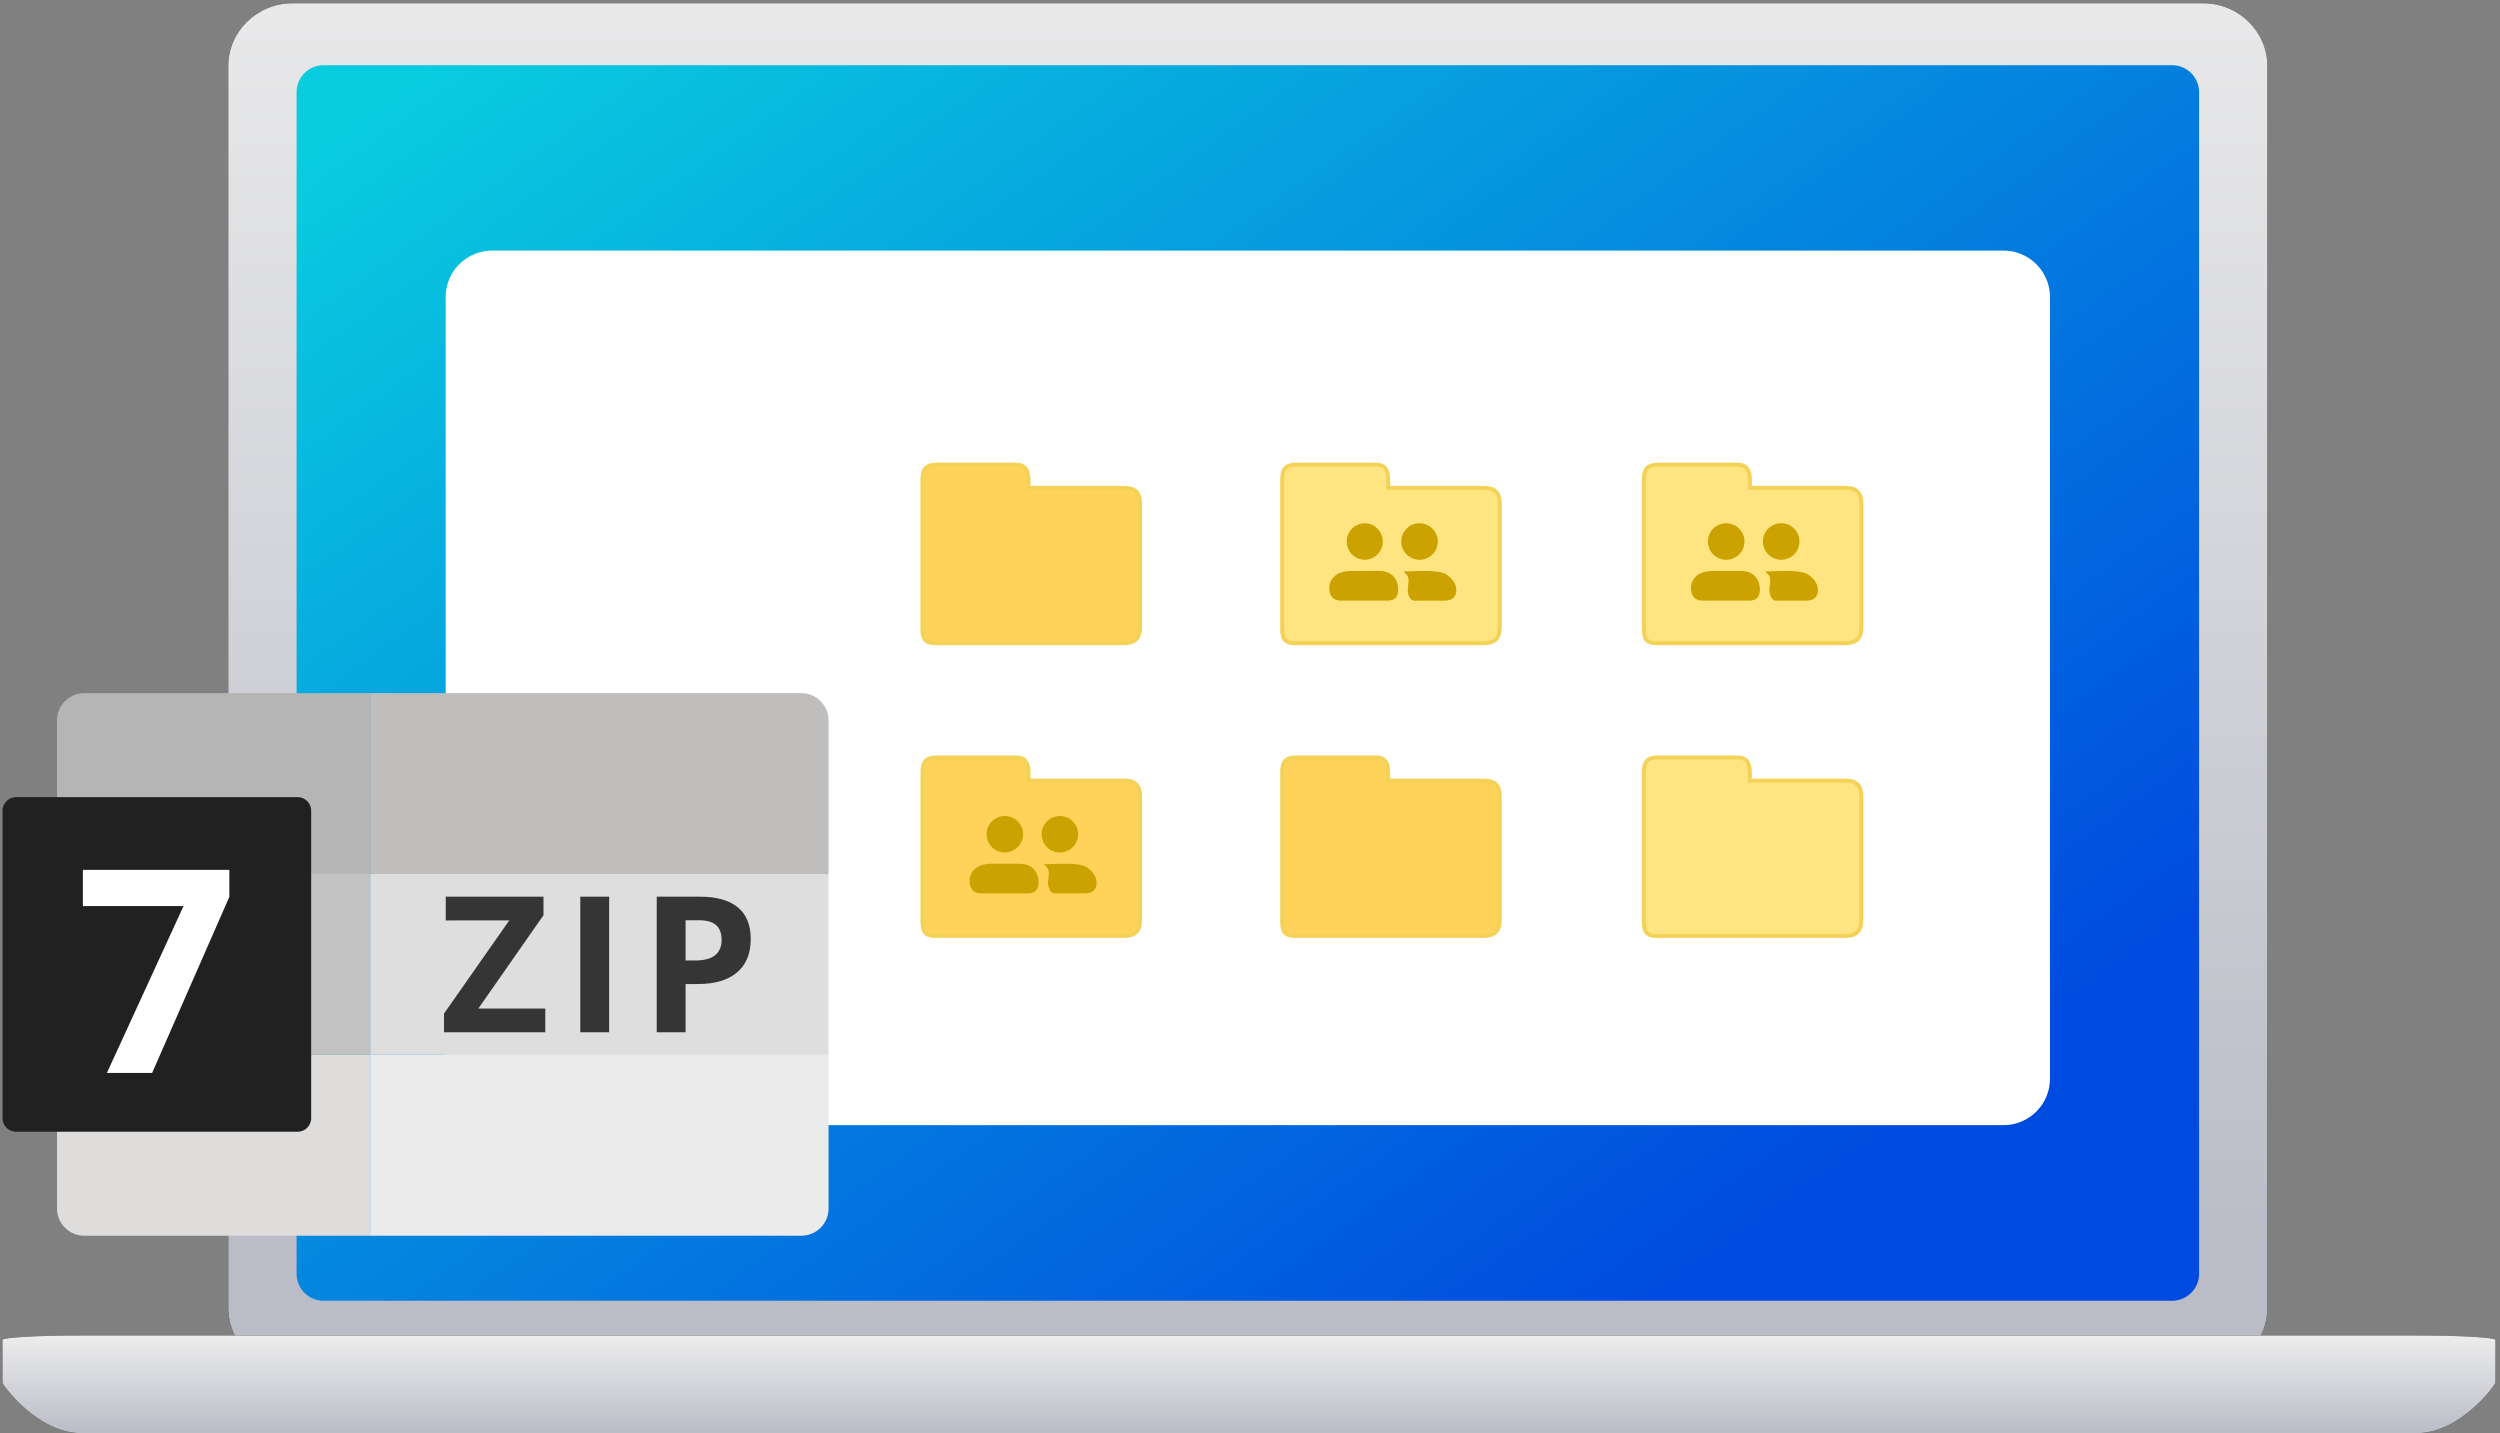 <svg width="450" height="258" fill="none" xmlns="http://www.w3.org/2000/svg"><rect width="100%" height="100%" fill="#808080" stroke="none"/><path fill-rule="evenodd" clip-rule="evenodd" d="M52.686.59h343.845c6.4 0 11.592 5.06 11.592 11.298v223.52c0 6.238-5.185 11.298-11.592 11.298H52.686c-6.4 0-11.592-5.06-11.592-11.298V11.888C41.094 5.651 46.28.59 52.686.59z" fill="#000"/><path fill-rule="evenodd" clip-rule="evenodd" d="M52.686.59h343.845c6.4 0 11.592 5.06 11.592 11.298v223.52c0 6.238-5.185 11.298-11.592 11.298H52.686c-6.4 0-11.592-5.06-11.592-11.298V11.888C41.094 5.651 46.28.59 52.686.59z" fill="#E9E9E9"/><path fill-rule="evenodd" clip-rule="evenodd" d="M52.686.59h343.845c6.4 0 11.592 5.06 11.592 11.298v223.52c0 6.238-5.185 11.298-11.592 11.298H52.686c-6.4 0-11.592-5.06-11.592-11.298V11.888C41.094 5.651 46.28.59 52.686.59z" fill="url(#paint0_linear_4035_4366)" fill-opacity=".4"/><path d="M390.974 11.739H58.246a4.86 4.86 0 00-4.86 4.86v212.674a4.86 4.86 0 004.86 4.86h332.728a4.861 4.861 0 004.862-4.86V16.599a4.861 4.861 0 00-4.862-4.86z" fill="url(#paint1_linear_4035_4366)"/><path fill-rule="evenodd" clip-rule="evenodd" d="M14.613 240.387H435.01c7.827 0 14.17.365 14.17.809v7.657c0 .443-6.343 9.115-14.17 9.115H14.613c-7.826 0-14.17-8.672-14.17-9.115v-7.657c0-.444 6.344-.809 14.17-.809z" fill="#000"/><path fill-rule="evenodd" clip-rule="evenodd" d="M14.613 240.387H435.01c7.827 0 14.17.365 14.17.809v7.657c0 .443-6.343 9.115-14.17 9.115H14.613c-7.826 0-14.17-8.672-14.17-9.115v-7.657c0-.444 6.344-.809 14.17-.809z" fill="#E9E9E9"/><path fill-rule="evenodd" clip-rule="evenodd" d="M14.613 240.387H435.01c7.827 0 14.17.365 14.17.809v7.657c0 .443-6.343 9.115-14.17 9.115H14.613c-7.826 0-14.17-8.672-14.17-9.115v-7.657c0-.444 6.344-.809 14.17-.809z" fill="url(#paint2_linear_4035_4366)" fill-opacity=".4"/><path d="M360.63 45.112H88.59a8.364 8.364 0 00-8.365 8.365v140.687a8.363 8.363 0 008.364 8.363H360.63a8.363 8.363 0 008.363-8.363V53.477a8.364 8.364 0 00-8.363-8.365z" fill="#fff"/><path d="M185.129 87.815h17.147c2.009 0 2.935.794 2.935 2.903v22.051c0 2.114-.851 3.01-3.01 3.01h-33.894c-1.846 0-2.265-.896-2.265-2.554V86.476c0-1.946.476-2.833 2.647-2.833h14.214c2.501 0 2.233 2.288 2.233 4.172h-.007z" fill="#FFD35A" stroke="#F3D257" stroke-width=".715" stroke-miterlimit="10"/><path d="M249.884 87.815h17.148c2.008 0 2.932.794 2.932 2.903v22.051c0 2.114-.85 3.01-3.008 3.01h-33.894c-1.845 0-2.265-.896-2.265-2.554V86.476c0-1.946.477-2.833 2.646-2.833h14.213c2.503 0 2.235 2.288 2.235 4.172h-.007z" fill="#FFE482" stroke="#F3D257" stroke-width=".715" stroke-miterlimit="10"/><path d="M245.616 100.757a3.283 3.283 0 100-6.568 3.285 3.285 0 000 6.568zm9.899 0a3.285 3.285 0 100-6.57 3.285 3.285 0 000 6.57zm-2.707 2.334c-.107-.074-.063-.237.069-.237 2.664-.038 6.149-.325 7.501.576 1.275.85 1.752 1.914 1.752 2.739 0 .826-.289 1.946-2.134 1.946h-5.418c-.825 0-1.258-1.244-1.176-2.202.081-.989.457-2.084-.588-2.827l-.006.005zm-9.549-.312h5.067c2.233 0 3.154 1.476 3.316 2.815.131 1.107-.032 2.515-1.884 2.515h-8.445c-2.07 0-2.252-2.103-1.883-3.185.37-1.082 1.433-2.145 3.822-2.145h.007z" fill="#CCA200"/><path d="M314.97 140.508h17.146c2.008 0 2.934.794 2.934 2.902v22.052c0 2.114-.85 3.01-3.008 3.01h-33.894c-1.846 0-2.265-.896-2.265-2.554v-26.749c0-1.946.475-2.833 2.646-2.833h14.213c2.503 0 2.233 2.288 2.233 4.172h-.005z" fill="#FFE482" stroke="#F3D257" stroke-width=".715" stroke-miterlimit="10"/><path d="M185.136 140.508h17.147c2.008 0 2.935.794 2.935 2.902v22.052c0 2.114-.851 3.01-3.01 3.01h-33.895c-1.845 0-2.264-.896-2.264-2.554v-26.749c0-1.946.476-2.833 2.647-2.833h14.213c2.502 0 2.233 2.288 2.233 4.172h-.006z" fill="#FFD35A" stroke="#F3D257" stroke-width=".715" stroke-miterlimit="10"/><path d="M180.871 153.45a3.285 3.285 0 100-6.57 3.285 3.285 0 000 6.57zm9.905 0a3.284 3.284 0 10.001-6.569 3.284 3.284 0 00-.001 6.569zm-2.713 2.333c-.107-.075-.062-.238.069-.238 2.664-.037 6.149-.325 7.501.576 1.275.852 1.751 1.914 1.751 2.741 0 .825-.288 1.944-2.134 1.944h-5.417c-.825 0-1.256-1.244-1.176-2.201.082-.988.456-2.083-.587-2.828l-.007.006zm-9.549-.305h5.066c2.235 0 3.154 1.476 3.317 2.815.131 1.107-.032 2.515-1.884 2.515h-8.445c-2.071 0-2.252-2.102-1.883-3.184.383-1.114 1.433-2.146 3.822-2.146h.007z" fill="#CCA200"/><path d="M314.98 87.815h17.146c2.008 0 2.934.794 2.934 2.903v22.051c0 2.114-.85 3.01-3.008 3.01h-33.894c-1.845 0-2.265-.896-2.265-2.554V86.476c0-1.946.475-2.833 2.646-2.833h14.213c2.503 0 2.233 2.288 2.233 4.172h-.005z" fill="#FFE482" stroke="#F3D257" stroke-width=".715" stroke-miterlimit="10"/><path d="M310.715 100.757a3.283 3.283 0 100-6.568 3.284 3.284 0 100 6.568zm9.899 0a3.285 3.285 0 100-6.57 3.285 3.285 0 000 6.57zm-2.708 2.334c-.106-.074-.062-.237.069-.237 2.666-.038 6.15-.325 7.501.576 1.277.85 1.751 1.914 1.751 2.739 0 .826-.287 1.946-2.132 1.946h-5.417c-.827 0-1.259-1.244-1.176-2.202.08-.957.456-2.084-.589-2.827l-.007.005zm-9.548-.312h5.067c2.233 0 3.152 1.476 3.315 2.815.133 1.107-.03 2.515-1.882 2.515h-8.446c-2.07 0-2.251-2.103-1.882-3.185.381-1.114 1.433-2.145 3.822-2.145h.006z" fill="#CCA200"/><path d="M249.881 140.508h17.147c2.009 0 2.933.794 2.933 2.902v22.052c0 2.114-.851 3.01-3.008 3.01h-33.894c-1.846 0-2.265-.896-2.265-2.554v-26.749c0-1.946.476-2.833 2.646-2.833h14.213c2.503 0 2.235 2.288 2.235 4.172h-.007z" fill="#FFD35A" stroke="#F3D257" stroke-width=".715" stroke-miterlimit="10"/><g clip-path="url(#clip0_4035_4366)"><path d="M66.632 124.769h77.608c2.708 0 4.902 2.186 4.902 4.883v27.67h-82.51v-32.553z" fill="#C0BDBD"/><path d="M66.632 124.769H15.165c-2.707 0-4.901 2.186-4.901 4.883v27.67h56.368v-32.553z" fill="#B5B5B5"/><path d="M66.632 222.427H15.165c-2.707 0-4.901-2.185-4.901-4.882v-27.67h56.368v32.552z" fill="#DFDCDC"/><path d="M66.632 222.427h77.608c2.708 0 4.902-2.185 4.902-4.882v-27.67h-82.51v32.552z" fill="#EBEBEB"/><path d="M149.142 157.322h-82.51v32.553h82.51v-32.553z" fill="#DEDEDE"/><path d="M66.632 157.322H10.264v32.553h56.368v-32.553z" fill="#C2C2C2"/><path d="M53.561 143.487H2.911a2.446 2.446 0 00-2.45 2.442v55.339a2.446 2.446 0 002.45 2.442h50.65a2.446 2.446 0 002.45-2.442v-55.339a2.446 2.446 0 00-2.45-2.442z" fill="#212121"/><path d="M19.24 193.13l13.796-30.041H14.917v-6.509H41.28v4.856L27.382 193.13h-8.143z" fill="#fff"/><path d="M98.148 185.806H79.919v-3.355l11.745-16.773H80.238v-4.273h17.59v3.338l-11.727 16.79h12.047v4.273zm6.305 0v-24.401h5.193v24.401h-5.193zm18.954-12.918h1.708c1.597 0 2.793-.312 3.586-.935.793-.634 1.189-1.552 1.189-2.754 0-1.212-.335-2.108-1.005-2.687-.659-.578-1.697-.867-3.116-.867h-2.362v7.243zm11.727-3.872c0 2.626-.827 4.634-2.479 6.025-1.642 1.391-3.982 2.086-7.02 2.086h-2.228v8.679h-5.194v-24.401h7.824c2.971 0 5.227.64 6.769 1.92 1.552 1.268 2.328 3.165 2.328 5.691z" fill="#353535"/></g><defs><linearGradient id="paint0_linear_4035_4366" x1="224.625" y1="-21.449" x2="224.625" y2="224.698" gradientUnits="userSpaceOnUse"><stop stop-color="#fff" stop-opacity=".5"/><stop offset="1" stop-color="#000C41" stop-opacity=".5"/></linearGradient><linearGradient id="paint1_linear_4035_4366" x1="121.474" y1="-20.667" x2="302.129" y2="230.88" gradientUnits="userSpaceOnUse"><stop stop-color="#09CCDF"/><stop offset="1" stop-color="#004BDF"/></linearGradient><linearGradient id="paint2_linear_4035_4366" x1="224.811" y1="240.387" x2="224.811" y2="257.968" gradientUnits="userSpaceOnUse"><stop stop-color="#fff" stop-opacity=".5"/><stop offset="1" stop-color="#000C41" stop-opacity=".5"/></linearGradient><clipPath id="clip0_4035_4366"><path fill="#fff" transform="translate(.46 124.769)" d="M0 0h148.682v97.658H0z"/></clipPath></defs></svg>